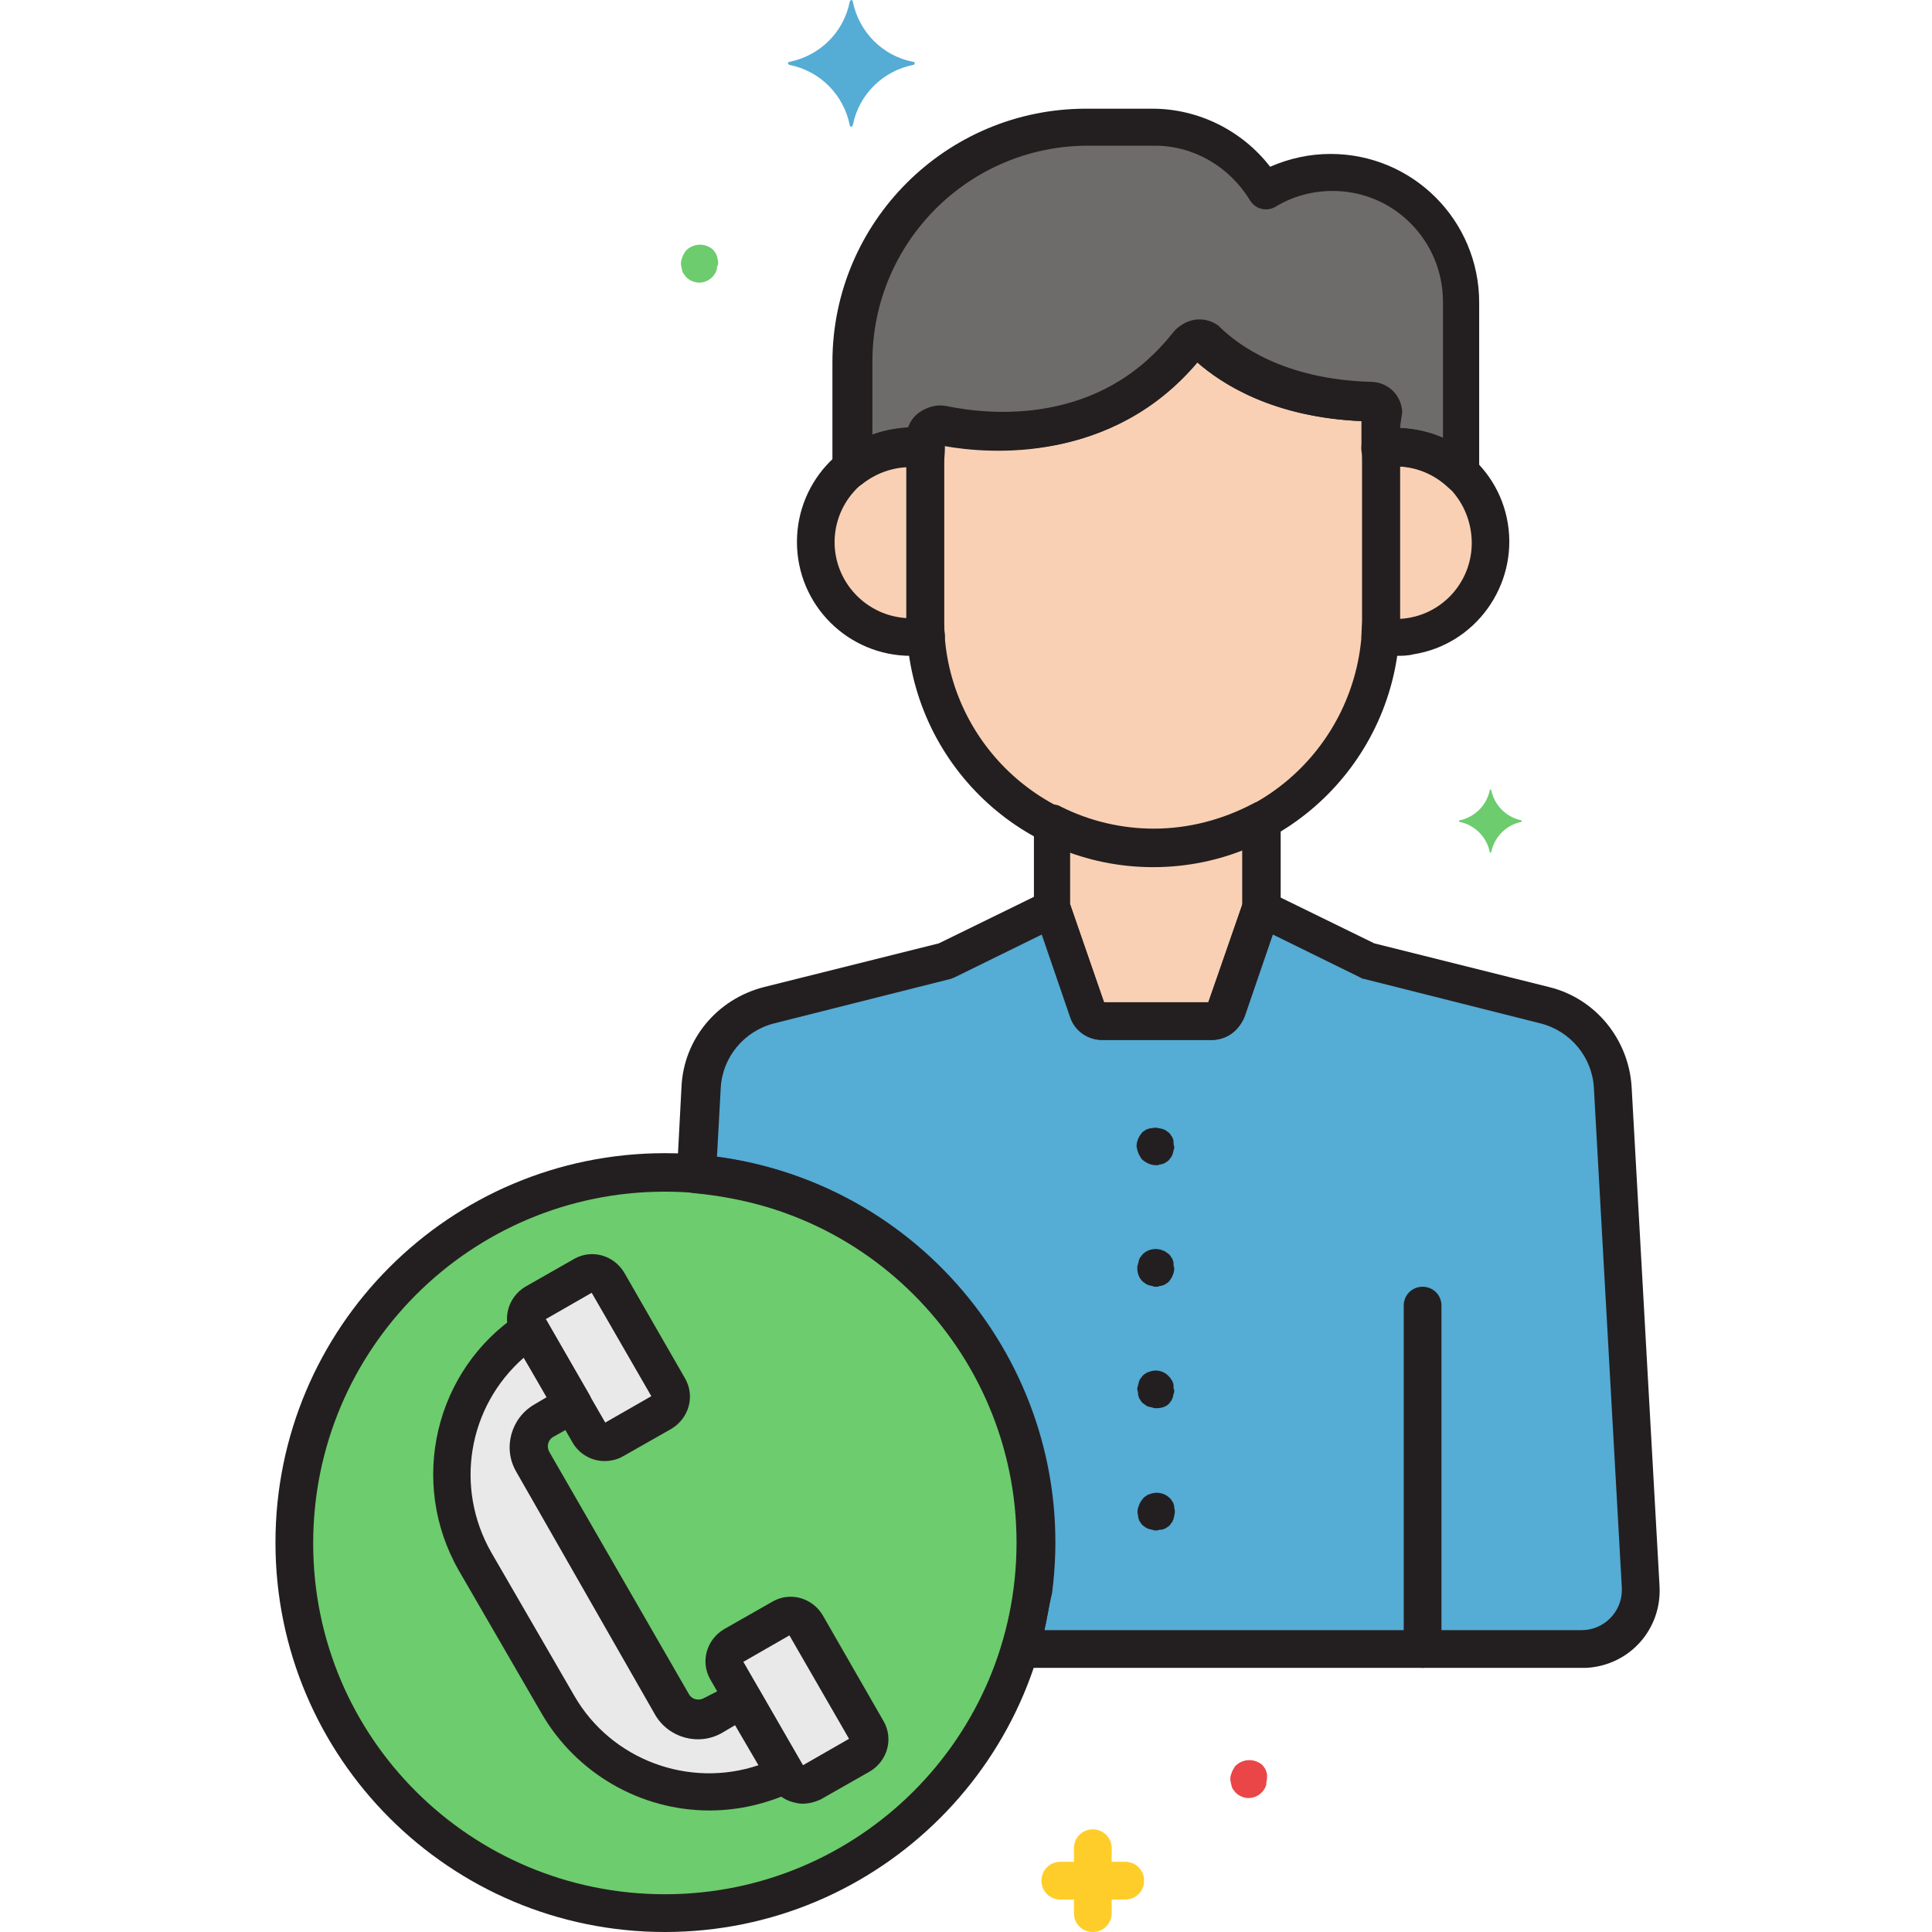 <svg width="50" height="50" viewBox="0 0 50 50" fill="none" xmlns="http://www.w3.org/2000/svg">
<g clip-path="url(#clip0)">
<path d="M42.442 41.074L41.719 28.145C41.66 27.129 40.957 26.27 39.961 26.015L35.391 24.863L32.637 23.516L31.719 26.191C31.66 26.348 31.523 26.445 31.348 26.445H28.496C28.34 26.445 28.184 26.348 28.125 26.191L27.207 23.516L24.453 24.863L19.883 26.015C18.887 26.27 18.183 27.129 18.125 28.145L18.008 30.39C23.281 30.82 27.207 35.449 26.758 40.723C26.699 41.387 26.582 42.031 26.387 42.676H40.918C41.758 42.676 42.442 41.992 42.442 41.152C42.442 41.133 42.442 41.113 42.442 41.074Z" fill="#55ACD5"/>
<path d="M23.574 11.562C23.692 11.562 23.828 11.582 23.945 11.602V11.328C23.945 11.152 24.082 11.016 24.258 11.016H24.316C25.391 11.23 28.555 11.621 30.703 8.906C30.82 8.77 31.016 8.75 31.152 8.848L31.172 8.867C31.66 9.356 32.949 10.332 35.41 10.39C35.586 10.39 35.703 10.527 35.723 10.703V10.801V11.582C36.484 11.465 37.246 11.699 37.812 12.246V7.832C37.812 5.976 36.309 4.473 34.453 4.473C33.848 4.473 33.262 4.649 32.734 4.961C32.129 3.945 31.035 3.32 29.844 3.32H28.125C24.766 3.34 22.051 6.055 22.051 9.394V12.129C22.48 11.758 23.008 11.562 23.574 11.562Z" fill="#6D6C6B"/>
<path d="M36.113 11.562C35.976 11.562 35.859 11.582 35.723 11.602C35.723 11.738 35.742 11.875 35.742 11.992V16.055C35.742 16.192 35.742 16.328 35.723 16.445C37.071 16.66 38.32 15.762 38.535 14.414C38.75 13.066 37.852 11.816 36.504 11.602C36.367 11.582 36.25 11.562 36.113 11.562Z" fill="#F9D0B4"/>
<path d="M23.945 16.055V11.992C23.945 11.855 23.945 11.719 23.964 11.602C22.617 11.367 21.347 12.285 21.132 13.613C20.917 14.941 21.816 16.23 23.144 16.445C23.418 16.485 23.691 16.485 23.964 16.445C23.964 16.328 23.945 16.192 23.945 16.055Z" fill="#F9D0B4"/>
<path d="M30.723 8.906C28.574 11.621 25.391 11.23 24.336 11.016C24.16 10.976 24.004 11.094 23.965 11.25V11.309V16.055C23.965 19.297 26.601 21.934 29.863 21.953C33.105 21.953 35.742 19.317 35.762 16.055V10.82C35.762 10.781 35.762 10.762 35.762 10.723C35.762 10.547 35.625 10.41 35.449 10.41C33.008 10.332 31.719 9.375 31.211 8.887C31.094 8.77 30.879 8.77 30.762 8.887C30.742 8.887 30.723 8.906 30.723 8.906Z" fill="#F9D0B4"/>
<path d="M29.844 21.953C28.926 21.953 28.027 21.738 27.207 21.328V23.516L28.125 26.172C28.184 26.328 28.32 26.426 28.496 26.426H31.328C31.484 26.426 31.641 26.328 31.699 26.172L32.617 23.496V21.23C31.777 21.699 30.82 21.953 29.844 21.953Z" fill="#F9D0B4"/>
<path d="M26.797 39.922C26.797 45.218 22.503 49.512 17.207 49.512C11.911 49.512 7.617 45.218 7.617 39.922C7.617 34.626 11.911 30.332 17.207 30.332C22.503 30.332 26.797 34.626 26.797 39.922Z" fill="#6DCC6D"/>
<path d="M18.945 42.598L20.215 41.875C20.43 41.758 20.703 41.816 20.82 42.031L22.402 44.785C22.52 45 22.461 45.274 22.246 45.391L20.977 46.113C20.762 46.23 20.488 46.172 20.371 45.957L18.789 43.223C18.652 43.008 18.731 42.734 18.945 42.598Z" fill="#E9E9EA"/>
<path d="M13.828 33.75L15.098 33.027C15.312 32.91 15.586 32.969 15.703 33.184L17.285 35.938C17.402 36.152 17.344 36.426 17.129 36.543L15.859 37.266C15.644 37.383 15.371 37.324 15.254 37.109L13.672 34.355C13.555 34.141 13.613 33.867 13.828 33.75Z" fill="#E9E9EA"/>
<path d="M19.219 43.965L18.457 44.395C18.086 44.609 17.617 44.472 17.402 44.102L13.789 37.832C13.574 37.461 13.711 36.992 14.082 36.778L14.844 36.348L13.73 34.414C11.758 35.742 11.152 38.359 12.324 40.41L14.472 44.121C15.664 46.172 18.242 46.953 20.371 45.898L19.219 43.965Z" fill="#E9E9EA"/>
<path d="M29.121 48.183H28.77V47.832C28.77 47.559 28.555 47.344 28.281 47.344C28.008 47.344 27.793 47.559 27.793 47.832V48.183H27.441C27.168 48.183 26.953 48.399 26.953 48.672C26.953 48.945 27.168 49.16 27.441 49.16H27.793V49.512C27.793 49.785 28.008 50 28.281 50C28.555 50 28.77 49.785 28.77 49.512V49.16H29.121C29.395 49.16 29.609 48.945 29.609 48.672C29.609 48.399 29.395 48.183 29.121 48.183Z" fill="#FFCD29"/>
<path d="M18.574 6.719C18.574 6.68 18.555 6.66 18.555 6.621C18.535 6.602 18.535 6.562 18.516 6.543C18.496 6.524 18.477 6.484 18.457 6.465C18.262 6.289 17.969 6.289 17.773 6.465C17.754 6.484 17.735 6.504 17.715 6.543C17.676 6.602 17.656 6.66 17.637 6.719C17.617 6.777 17.617 6.855 17.637 6.914C17.637 6.953 17.656 6.973 17.656 7.012C17.676 7.051 17.676 7.07 17.695 7.09C17.715 7.109 17.735 7.148 17.754 7.168C17.949 7.363 18.242 7.363 18.438 7.168C18.457 7.148 18.477 7.129 18.496 7.09C18.516 7.07 18.535 7.031 18.535 7.012C18.555 6.992 18.555 6.953 18.555 6.914C18.594 6.836 18.594 6.777 18.574 6.719Z" fill="#6DCC6D"/>
<path d="M32.792 45.937C32.792 45.898 32.773 45.879 32.773 45.84C32.753 45.82 32.753 45.781 32.733 45.762C32.714 45.742 32.694 45.703 32.675 45.684C32.48 45.508 32.187 45.508 31.991 45.684C31.972 45.703 31.952 45.723 31.933 45.762C31.894 45.82 31.874 45.879 31.855 45.937C31.835 45.996 31.835 46.074 31.855 46.133C31.855 46.172 31.874 46.191 31.874 46.23C31.894 46.27 31.894 46.289 31.913 46.309C31.933 46.328 31.952 46.367 31.972 46.387C32.167 46.582 32.46 46.582 32.655 46.387C32.675 46.367 32.694 46.348 32.714 46.309C32.733 46.289 32.753 46.25 32.753 46.23C32.773 46.211 32.773 46.172 32.773 46.133C32.792 46.055 32.792 45.996 32.792 45.937Z" fill="#EA4647"/>
<path d="M23.633 1.601C22.832 1.445 22.227 0.82 22.07 0.039C22.07 0.019 22.051 0 22.031 0C22.012 0 22.012 0.019 21.992 0.039C21.836 0.84 21.211 1.445 20.43 1.601C20.41 1.601 20.391 1.621 20.391 1.641C20.391 1.66 20.41 1.66 20.43 1.68C21.23 1.836 21.836 2.461 21.992 3.242C21.992 3.262 22.012 3.281 22.031 3.281C22.051 3.281 22.051 3.262 22.07 3.242C22.227 2.441 22.852 1.836 23.633 1.68C23.652 1.68 23.672 1.66 23.672 1.641C23.672 1.601 23.652 1.601 23.633 1.601Z" fill="#55ACD5"/>
<path d="M39.375 21.23C38.984 21.152 38.672 20.84 38.594 20.449L38.574 20.43C38.574 20.43 38.555 20.43 38.555 20.449C38.477 20.84 38.164 21.152 37.773 21.23L37.754 21.25C37.754 21.25 37.754 21.27 37.773 21.27C38.164 21.348 38.477 21.66 38.555 22.051L38.574 22.07C38.574 22.07 38.594 22.07 38.594 22.051C38.672 21.66 38.984 21.348 39.375 21.27C39.375 21.25 39.394 21.25 39.375 21.23Z" fill="#6DCC6D"/>
<path d="M36.114 16.973C35.958 16.973 35.801 16.953 35.645 16.933C35.391 16.895 35.215 16.68 35.235 16.426C35.235 16.289 35.254 16.172 35.254 16.055V11.992C35.254 11.875 35.254 11.758 35.235 11.621C35.215 11.367 35.391 11.152 35.645 11.113C37.246 10.859 38.77 11.953 39.024 13.555C39.278 15.156 38.184 16.68 36.583 16.933C36.426 16.973 36.27 16.973 36.114 16.973ZM36.231 12.07V16.016C37.325 15.957 38.145 15.02 38.086 13.945C38.028 12.91 37.227 12.109 36.231 12.07Z" fill="#231F20"/>
<path d="M23.574 16.973C21.953 16.973 20.625 15.664 20.625 14.024C20.625 12.402 21.934 11.074 23.574 11.074C23.73 11.074 23.887 11.094 24.043 11.113C24.297 11.152 24.473 11.367 24.453 11.621C24.453 11.758 24.433 11.875 24.433 11.992V16.055C24.433 16.152 24.433 16.27 24.453 16.426C24.473 16.68 24.297 16.895 24.043 16.933C23.887 16.973 23.73 16.973 23.574 16.973ZM23.457 12.07C22.363 12.129 21.543 13.066 21.602 14.141C21.66 15.137 22.461 15.937 23.457 15.996V12.07Z" fill="#231F20"/>
<path d="M29.844 22.442C26.328 22.442 23.476 19.59 23.457 16.055V11.328C23.457 10.879 23.809 10.527 24.258 10.527C24.316 10.527 24.375 10.527 24.433 10.547C25.567 10.781 28.398 11.074 30.352 8.613C30.625 8.262 31.133 8.203 31.484 8.477C31.504 8.496 31.523 8.516 31.543 8.535C31.953 8.926 33.125 9.863 35.449 9.922C35.879 9.942 36.211 10.273 36.23 10.703V16.055C36.211 19.59 33.359 22.442 29.844 22.442ZM24.433 11.524V16.055C24.433 19.043 26.855 21.465 29.844 21.465C32.832 21.465 35.234 19.043 35.254 16.055V10.899C32.969 10.801 31.641 9.942 30.996 9.375C28.789 11.992 25.645 11.738 24.433 11.524Z" fill="#231F20"/>
<path d="M37.812 12.754C37.695 12.754 37.559 12.695 37.48 12.617C37.109 12.266 36.621 12.07 36.113 12.07C36.016 12.07 35.918 12.07 35.801 12.09C35.527 12.129 35.293 11.953 35.234 11.68C35.234 11.66 35.234 11.621 35.234 11.602V10.899C32.949 10.801 31.621 9.941 30.977 9.375C28.77 11.992 25.625 11.758 24.433 11.543V11.621C24.433 11.895 24.219 12.109 23.945 12.109C23.926 12.109 23.887 12.109 23.867 12.109C23.769 12.09 23.672 12.09 23.555 12.09C23.106 12.09 22.676 12.246 22.324 12.519C22.109 12.695 21.797 12.656 21.641 12.441C21.563 12.363 21.543 12.246 21.543 12.129V9.375C21.543 5.742 24.492 2.813 28.105 2.813H29.824C31.016 2.813 32.148 3.379 32.871 4.316C33.359 4.102 33.887 3.984 34.434 3.984C36.562 3.984 38.281 5.703 38.281 7.832V12.246C38.301 12.539 38.086 12.754 37.812 12.754ZM36.23 11.074C36.621 11.094 36.992 11.172 37.344 11.328V7.812C37.344 6.231 36.074 4.942 34.492 4.942C33.965 4.942 33.457 5.078 33.008 5.352C32.774 5.488 32.481 5.41 32.344 5.176C31.817 4.316 30.898 3.77 29.883 3.77H28.164C25.078 3.77 22.578 6.269 22.578 9.356V11.25C22.89 11.133 23.223 11.074 23.555 11.055C23.672 10.664 24.082 10.43 24.492 10.508C25.625 10.742 28.457 11.035 30.41 8.574C30.683 8.223 31.191 8.164 31.543 8.437C31.562 8.457 31.582 8.477 31.602 8.496C32.012 8.887 33.184 9.824 35.508 9.883C35.938 9.902 36.269 10.234 36.289 10.664L36.23 11.074Z" fill="#231F20"/>
<path d="M29.922 30.156C29.785 30.156 29.668 30.098 29.57 30.019C29.551 30 29.531 29.98 29.512 29.942C29.473 29.883 29.453 29.824 29.433 29.766C29.433 29.726 29.414 29.707 29.414 29.668C29.414 29.531 29.473 29.414 29.551 29.316C29.57 29.297 29.59 29.277 29.629 29.258C29.649 29.238 29.688 29.219 29.707 29.219C29.746 29.199 29.766 29.199 29.805 29.199C29.863 29.18 29.922 29.18 30 29.199C30.039 29.199 30.059 29.219 30.098 29.219C30.117 29.238 30.156 29.238 30.176 29.258C30.195 29.277 30.235 29.297 30.254 29.316C30.273 29.336 30.293 29.356 30.312 29.395C30.332 29.414 30.352 29.453 30.352 29.473C30.371 29.492 30.371 29.531 30.371 29.57C30.371 29.609 30.371 29.629 30.39 29.668C30.39 29.707 30.39 29.726 30.371 29.766C30.371 29.805 30.352 29.824 30.352 29.863C30.332 29.883 30.332 29.922 30.312 29.942C30.293 29.961 30.273 30 30.254 30.019C30.235 30.039 30.215 30.059 30.176 30.078C30.156 30.098 30.117 30.117 30.098 30.117C30.059 30.137 30.039 30.137 30 30.137C30 30.156 29.961 30.156 29.922 30.156Z" fill="#231F20"/>
<path d="M29.922 33.301C29.883 33.301 29.863 33.301 29.824 33.281C29.785 33.281 29.766 33.262 29.726 33.262C29.707 33.242 29.668 33.242 29.649 33.223C29.629 33.203 29.59 33.184 29.57 33.164C29.473 33.067 29.433 32.949 29.433 32.812C29.433 32.774 29.433 32.754 29.453 32.715C29.453 32.676 29.473 32.656 29.473 32.617C29.492 32.578 29.492 32.558 29.512 32.539C29.531 32.52 29.551 32.481 29.57 32.461C29.707 32.324 29.922 32.285 30.098 32.363C30.137 32.383 30.156 32.383 30.176 32.402C30.195 32.422 30.235 32.441 30.254 32.461C30.273 32.481 30.293 32.5 30.312 32.539C30.332 32.558 30.352 32.598 30.352 32.617C30.371 32.656 30.371 32.676 30.371 32.715C30.371 32.754 30.371 32.774 30.39 32.812C30.39 32.949 30.332 33.067 30.254 33.164C30.235 33.184 30.215 33.203 30.176 33.223C30.156 33.242 30.117 33.262 30.098 33.262C30.059 33.281 30.039 33.281 30 33.281C30 33.301 29.961 33.301 29.922 33.301Z" fill="#231F20"/>
<path d="M29.922 36.445C29.883 36.445 29.863 36.445 29.824 36.426C29.785 36.426 29.766 36.406 29.726 36.406C29.688 36.387 29.668 36.387 29.649 36.367C29.629 36.347 29.59 36.328 29.57 36.309C29.551 36.289 29.531 36.269 29.512 36.23C29.492 36.211 29.473 36.172 29.473 36.152C29.453 36.113 29.453 36.094 29.453 36.055C29.453 36.016 29.433 35.996 29.433 35.957C29.433 35.918 29.433 35.899 29.453 35.859C29.453 35.82 29.473 35.801 29.473 35.762C29.492 35.723 29.492 35.703 29.512 35.683C29.531 35.664 29.551 35.625 29.57 35.606C29.59 35.586 29.609 35.566 29.649 35.547C29.668 35.527 29.707 35.508 29.726 35.508C29.902 35.43 30.117 35.469 30.254 35.625C30.273 35.645 30.293 35.664 30.312 35.703C30.332 35.723 30.352 35.762 30.352 35.781C30.371 35.801 30.371 35.84 30.371 35.879C30.371 35.918 30.371 35.938 30.39 35.976C30.39 36.016 30.39 36.035 30.371 36.074C30.371 36.113 30.352 36.133 30.352 36.172C30.332 36.191 30.332 36.23 30.312 36.25C30.293 36.269 30.273 36.309 30.254 36.328C30.176 36.406 30.059 36.445 29.922 36.445Z" fill="#231F20"/>
<path d="M29.922 39.609C29.883 39.609 29.863 39.609 29.824 39.59C29.785 39.59 29.766 39.57 29.726 39.57C29.707 39.551 29.668 39.551 29.649 39.531C29.629 39.512 29.59 39.492 29.57 39.473C29.551 39.453 29.531 39.434 29.512 39.394C29.492 39.375 29.473 39.336 29.473 39.317C29.453 39.277 29.453 39.258 29.453 39.219C29.433 39.16 29.433 39.082 29.453 39.024C29.473 38.965 29.492 38.906 29.531 38.848C29.551 38.828 29.57 38.789 29.59 38.77C29.609 38.75 29.629 38.731 29.668 38.711C29.688 38.691 29.726 38.672 29.746 38.672C29.922 38.594 30.137 38.633 30.273 38.77C30.293 38.789 30.312 38.808 30.332 38.848C30.352 38.867 30.371 38.906 30.371 38.926C30.39 38.965 30.39 38.984 30.39 39.024C30.41 39.082 30.41 39.16 30.39 39.219C30.39 39.258 30.371 39.277 30.371 39.317C30.352 39.336 30.352 39.375 30.332 39.394C30.312 39.414 30.293 39.453 30.273 39.473C30.254 39.492 30.235 39.512 30.195 39.531C30.176 39.551 30.137 39.57 30.117 39.57C30.078 39.59 30.059 39.59 30.019 39.59C30 39.59 29.961 39.609 29.922 39.609Z" fill="#231F20"/>
<path d="M36.816 43.164C36.543 43.164 36.328 42.949 36.328 42.676V33.789C36.328 33.516 36.543 33.301 36.816 33.301C37.09 33.301 37.305 33.516 37.305 33.789V42.676C37.305 42.949 37.09 43.164 36.816 43.164Z" fill="#231F20"/>
<path d="M31.348 26.914H28.516C28.145 26.914 27.813 26.68 27.695 26.328L26.777 23.652C26.758 23.594 26.758 23.555 26.758 23.496V21.308C26.758 21.035 26.973 20.82 27.246 20.82C27.324 20.82 27.402 20.84 27.461 20.879C28.203 21.25 29.023 21.445 29.863 21.445C30.762 21.445 31.641 21.211 32.422 20.801C32.656 20.664 32.949 20.762 33.086 20.996C33.125 21.074 33.144 21.152 33.144 21.23V23.496C33.144 23.555 33.144 23.613 33.125 23.652L32.207 26.328C32.051 26.68 31.719 26.914 31.348 26.914ZM28.574 25.938H31.27L32.148 23.418V21.992C31.406 22.285 30.625 22.422 29.844 22.422C29.121 22.422 28.398 22.305 27.695 22.051V23.399L28.574 25.938Z" fill="#231F20"/>
<path d="M20.762 46.68C20.684 46.68 20.605 46.66 20.527 46.641C20.293 46.582 20.078 46.426 19.961 46.211L18.379 43.457C18.125 43.008 18.281 42.442 18.73 42.168L20 41.445C20.449 41.191 21.015 41.347 21.289 41.797L22.871 44.551C23.125 45 22.969 45.567 22.52 45.84L21.25 46.563C21.094 46.641 20.918 46.68 20.762 46.68ZM19.238 43.008L20.781 45.684L21.973 45L20.43 42.324L19.238 43.008Z" fill="#231F20"/>
<path d="M15.645 37.812C15.313 37.812 15 37.637 14.824 37.344L13.242 34.59C12.988 34.141 13.145 33.574 13.594 33.301L14.863 32.578C15.313 32.324 15.879 32.481 16.152 32.93L17.735 35.683C17.988 36.133 17.832 36.699 17.383 36.973L16.113 37.695C15.977 37.773 15.801 37.812 15.645 37.812ZM14.121 34.141L15.664 36.816L16.856 36.133L15.313 33.457L14.121 34.141Z" fill="#231F20"/>
<path d="M18.359 46.855C16.581 46.855 14.921 45.898 14.023 44.355L11.874 40.645C10.566 38.359 11.249 35.449 13.437 34.004C13.652 33.848 13.964 33.906 14.12 34.141L14.14 34.16L15.253 36.094C15.39 36.328 15.312 36.621 15.077 36.758L14.316 37.188C14.179 37.266 14.14 37.441 14.218 37.578L17.831 43.848C17.909 43.984 18.085 44.023 18.222 43.945L18.983 43.555C19.218 43.418 19.511 43.496 19.648 43.73L20.761 45.664C20.898 45.898 20.82 46.191 20.585 46.328L20.566 46.348C19.862 46.68 19.12 46.855 18.359 46.855ZM13.554 35.137C12.109 36.406 11.757 38.496 12.714 40.176L14.863 43.887C15.82 45.547 17.831 46.289 19.628 45.684L19.023 44.648L18.691 44.844C18.085 45.195 17.304 44.981 16.953 44.375L13.359 38.086C13.007 37.481 13.222 36.699 13.828 36.348L14.159 36.152L13.554 35.137Z" fill="#231F20"/>
<path d="M17.207 50C11.64 50 7.129 45.488 7.129 39.922C7.129 34.355 11.64 29.844 17.207 29.844C22.773 29.844 27.285 34.355 27.285 39.922C27.285 45.488 22.773 50 17.207 50ZM17.207 30.84C12.188 30.84 8.105 34.902 8.105 39.941C8.105 44.981 12.188 49.023 17.207 49.023C22.227 49.023 26.308 44.961 26.308 39.922C26.308 34.902 22.227 30.84 17.207 30.84Z" fill="#231F20"/>
<path d="M40.937 43.164H26.406C26.133 43.164 25.918 42.949 25.918 42.676C25.918 42.637 25.918 42.578 25.938 42.539C27.383 37.734 24.648 32.656 19.824 31.23C19.219 31.055 18.594 30.938 17.969 30.879C17.695 30.859 17.5 30.625 17.519 30.371L17.637 28.125C17.695 26.894 18.555 25.859 19.765 25.547L24.297 24.414L27.012 23.086C27.246 22.969 27.539 23.066 27.656 23.301C27.656 23.32 27.676 23.34 27.676 23.359L28.574 25.957H31.27L32.168 23.359C32.266 23.106 32.539 22.969 32.793 23.066C32.812 23.066 32.832 23.086 32.851 23.086L35.566 24.414L40.098 25.547C41.289 25.84 42.149 26.894 42.226 28.125L42.949 41.054C43.008 42.168 42.168 43.105 41.054 43.164C40.996 43.164 40.977 43.164 40.937 43.164ZM27.031 42.188H40.937C41.504 42.188 41.973 41.719 41.973 41.152C41.973 41.133 41.973 41.113 41.973 41.094L41.25 28.164C41.211 27.363 40.645 26.68 39.863 26.484L35.293 25.332C35.254 25.332 35.234 25.312 35.195 25.293L32.93 24.18L32.188 26.328C32.07 26.68 31.738 26.914 31.367 26.914H28.535C28.164 26.914 27.832 26.68 27.715 26.328L26.973 24.18L24.707 25.293C24.668 25.312 24.648 25.312 24.609 25.332L20.039 26.484C19.258 26.68 18.691 27.363 18.652 28.164L18.555 29.942C24.062 30.664 27.949 35.723 27.227 41.23C27.148 41.563 27.09 41.875 27.031 42.188Z" fill="#231F20"/>
</g>
<defs>
<clipPath id="clip0">
<rect width="50" height="50" fill="white"/>
</clipPath>
</defs>
</svg>
